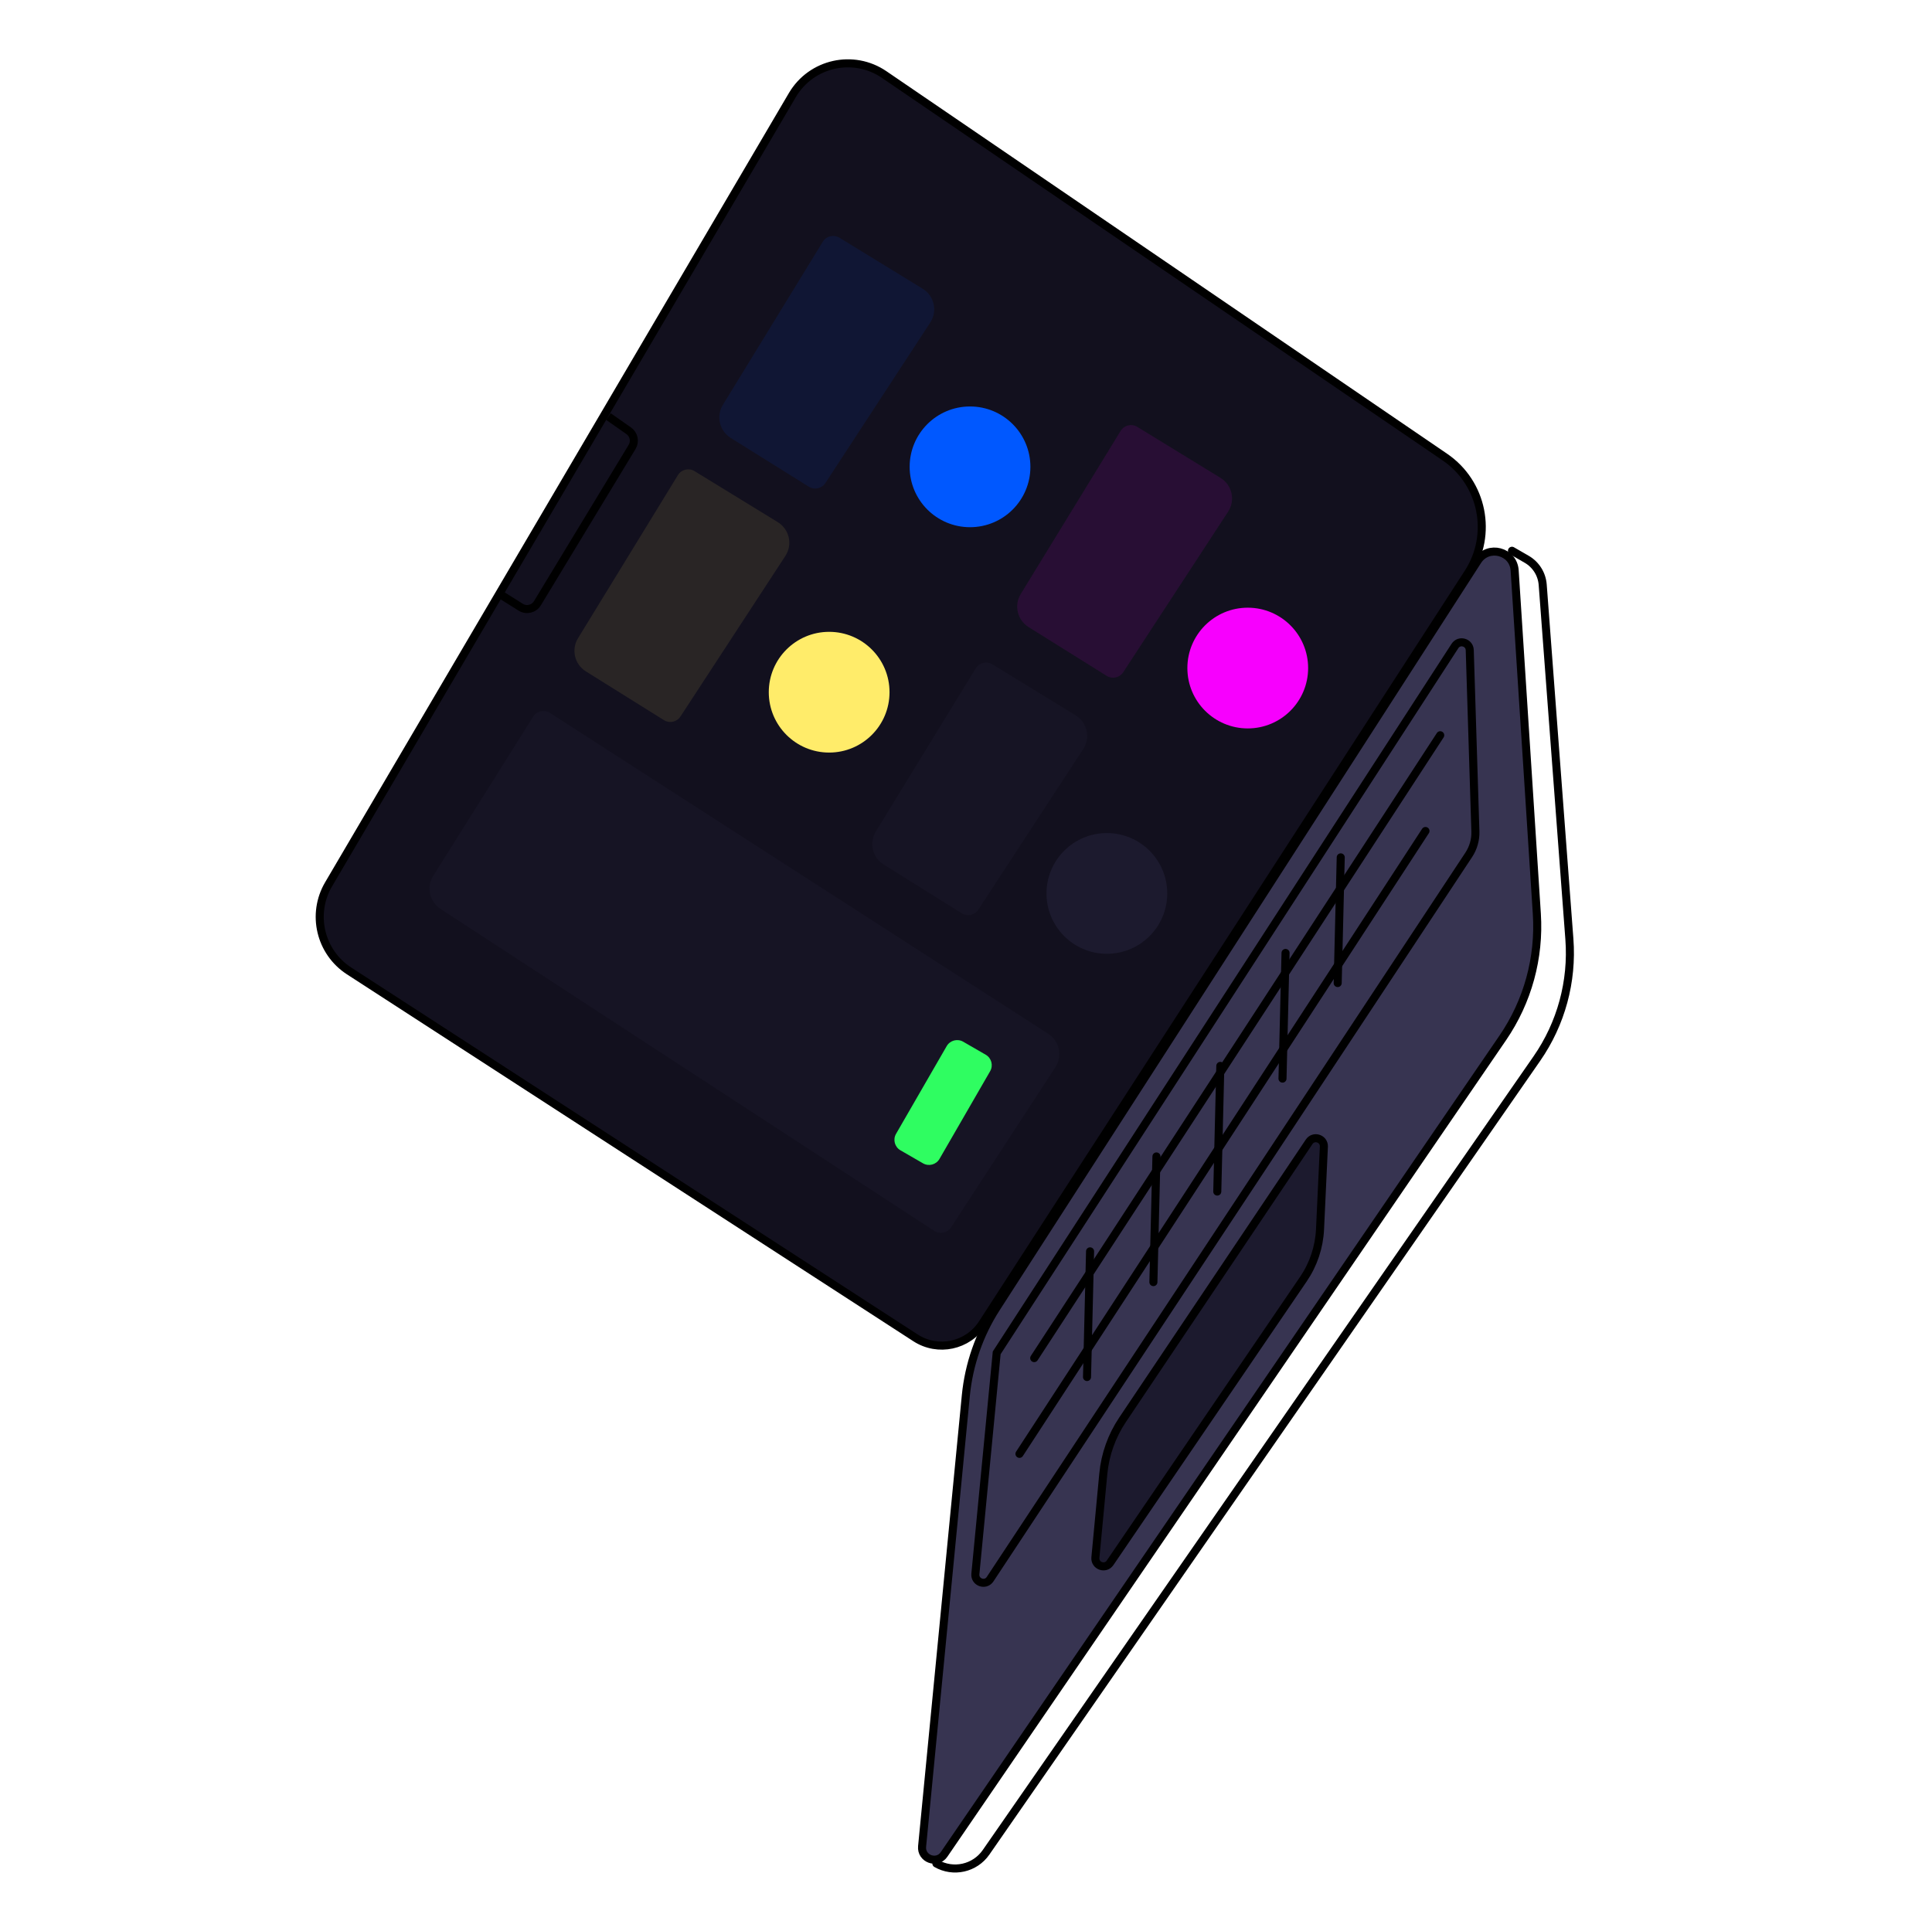 <svg width="480" height="478" viewBox="0 0 480 478" fill="none" xmlns="http://www.w3.org/2000/svg">
<g clip-path="url(#clip0_167_2154)">
<path d="M227.463 332.435C233.027 336.04 240.461 334.449 244.063 328.883L364.772 142.335C370.964 132.765 368.392 120.004 358.977 113.58L219.668 18.523C212.017 13.303 201.546 15.649 196.855 23.634L81.641 219.732C77.303 227.117 79.549 236.609 86.737 241.266L227.463 332.435Z" fill="#12101E" stroke="black" stroke-width="2"/>
<path fill-rule="evenodd" clip-rule="evenodd" d="M234.555 460.786C232.804 463.346 228.794 461.89 229.093 458.803L239.954 346.818C240.707 339.05 243.305 331.575 247.531 325.014L367.118 139.356C369.729 135.302 376 136.929 376.311 141.742L381.822 227.059C382.528 237.991 379.55 248.844 373.365 257.885L234.555 460.786Z" fill="#373451" stroke="black" stroke-width="2"/>
<path fill-rule="evenodd" clip-rule="evenodd" d="M275.792 388.337C274.628 390.045 271.954 389.081 272.148 387.023L274.112 366.213C274.566 361.405 276.213 356.786 278.905 352.776L325.255 283.717C326.383 282.036 329.008 282.903 328.914 284.925L327.957 305.458C327.75 309.893 326.317 314.185 323.816 317.854L275.792 388.337Z" fill="#1C1A2E" stroke="black" stroke-width="2"/>
<path d="M232.633 463.036V463.036C236.841 465.466 242.209 464.264 244.979 460.271L381.832 263.038C387.85 254.365 390.701 243.887 389.909 233.361L383.28 145.297C383.081 142.66 381.593 140.291 379.303 138.969L375.646 136.858" stroke="black" stroke-width="2" stroke-linecap="round"/>
<path fill-rule="evenodd" clip-rule="evenodd" d="M245.987 392.397C244.838 394.136 242.127 393.178 242.327 391.103L247.626 336.16L361.477 160.519C362.543 158.874 365.094 159.586 365.155 161.545L366.556 206.592C366.621 208.658 366.044 210.692 364.905 212.416L245.987 392.397Z" stroke="black" stroke-width="2"/>
<path d="M253.285 361.258L354.156 206.487" stroke="black" stroke-width="2" stroke-linecap="round"/>
<path d="M256.947 337.466L357.818 182.695" stroke="black" stroke-width="2" stroke-linecap="round"/>
<path d="M270.067 342.163L270.824 310.936" stroke="black" stroke-width="2" stroke-linecap="round"/>
<path d="M286.559 318.582L287.317 287.355" stroke="black" stroke-width="2" stroke-linecap="round"/>
<path d="M302.429 296.081L303.187 264.854" stroke="black" stroke-width="2" stroke-linecap="round"/>
<path d="M318.633 268.015L319.39 236.789" stroke="black" stroke-width="2" stroke-linecap="round"/>
<path d="M332.343 244.268L333.101 213.041" stroke="black" stroke-width="2" stroke-linecap="round"/>
<path fill-rule="evenodd" clip-rule="evenodd" d="M236.279 304.985C235.375 306.374 233.515 306.766 232.127 305.861L109.439 225.848C106.698 224.06 105.895 220.405 107.635 217.632L132.471 178.07C133.359 176.656 135.231 176.239 136.636 177.143L260.429 256.873C263.225 258.674 264.023 262.406 262.207 265.192L236.279 304.985Z" fill="#161424"/>
<path fill-rule="evenodd" clip-rule="evenodd" d="M169.057 178.039C168.164 179.406 166.341 179.808 164.956 178.942L145.543 166.815C142.751 165.07 141.886 161.401 143.605 158.593L168.426 118.059C169.292 116.646 171.139 116.202 172.552 117.068L193.234 129.744C196.118 131.511 196.972 135.31 195.122 138.141L169.057 178.039Z" fill="#FFEC6A" fill-opacity="0.1"/>
<path fill-rule="evenodd" clip-rule="evenodd" d="M243.057 226.039C242.164 227.406 240.341 227.808 238.956 226.942L219.543 214.815C216.751 213.07 215.886 209.401 217.605 206.593L242.426 166.059C243.292 164.646 245.139 164.202 246.552 165.068L267.234 177.744C270.118 179.511 270.972 183.31 269.122 186.141L243.057 226.039Z" fill="#161424"/>
<path fill-rule="evenodd" clip-rule="evenodd" d="M205.057 120.039C204.164 121.406 202.341 121.808 200.956 120.942L181.543 108.815C178.751 107.07 177.886 103.401 179.605 100.593L204.426 60.059C205.292 58.646 207.139 58.202 208.552 59.068L229.234 71.744C232.118 73.51 232.972 77.31 231.122 80.141L205.057 120.039Z" fill="#0058FF" fill-opacity="0.1"/>
<path fill-rule="evenodd" clip-rule="evenodd" d="M279.057 167.039C278.164 168.406 276.341 168.808 274.956 167.942L255.543 155.815C252.751 154.07 251.886 150.401 253.605 147.593L278.426 107.059C279.292 105.646 281.139 105.202 282.552 106.068L303.234 118.744C306.118 120.511 306.972 124.31 305.122 127.141L279.057 167.039Z" fill="#F700FE" fill-opacity="0.1"/>
<path fill-rule="evenodd" clip-rule="evenodd" d="M233.416 287.967C232.587 289.402 230.752 289.894 229.317 289.065L223.719 285.833C222.284 285.005 221.793 283.17 222.621 281.735L235.201 259.945C236.03 258.511 237.865 258.019 239.3 258.847L244.898 262.08C246.333 262.908 246.824 264.743 245.996 266.178L233.416 287.967Z" fill="#2FFD61"/>
<circle cx="241" cy="116" r="15" transform="rotate(-90 241 116)" fill="#0058FF"/>
<circle cx="310" cy="166" r="15" transform="rotate(-90 310 166)" fill="#F700FE"/>
<circle cx="206" cy="172" r="15" transform="rotate(-90 206 172)" fill="#FFEC6A"/>
<circle cx="275" cy="222" r="15" transform="rotate(-90 275 222)" fill="#1C1A2E"/>
<path d="M124.5 147.822L129.357 150.876C130.776 151.769 132.651 151.325 133.52 149.891L157.046 111.051C157.864 109.7 157.495 107.946 156.201 107.04L154.676 105.971L151.149 103.5" stroke="black" stroke-width="2"/>
</g>
<defs>
<clipPath id="clip0_167_2154">
<rect width="480" height="478" fill="white"/>
</clipPath>
</defs>
</svg>
